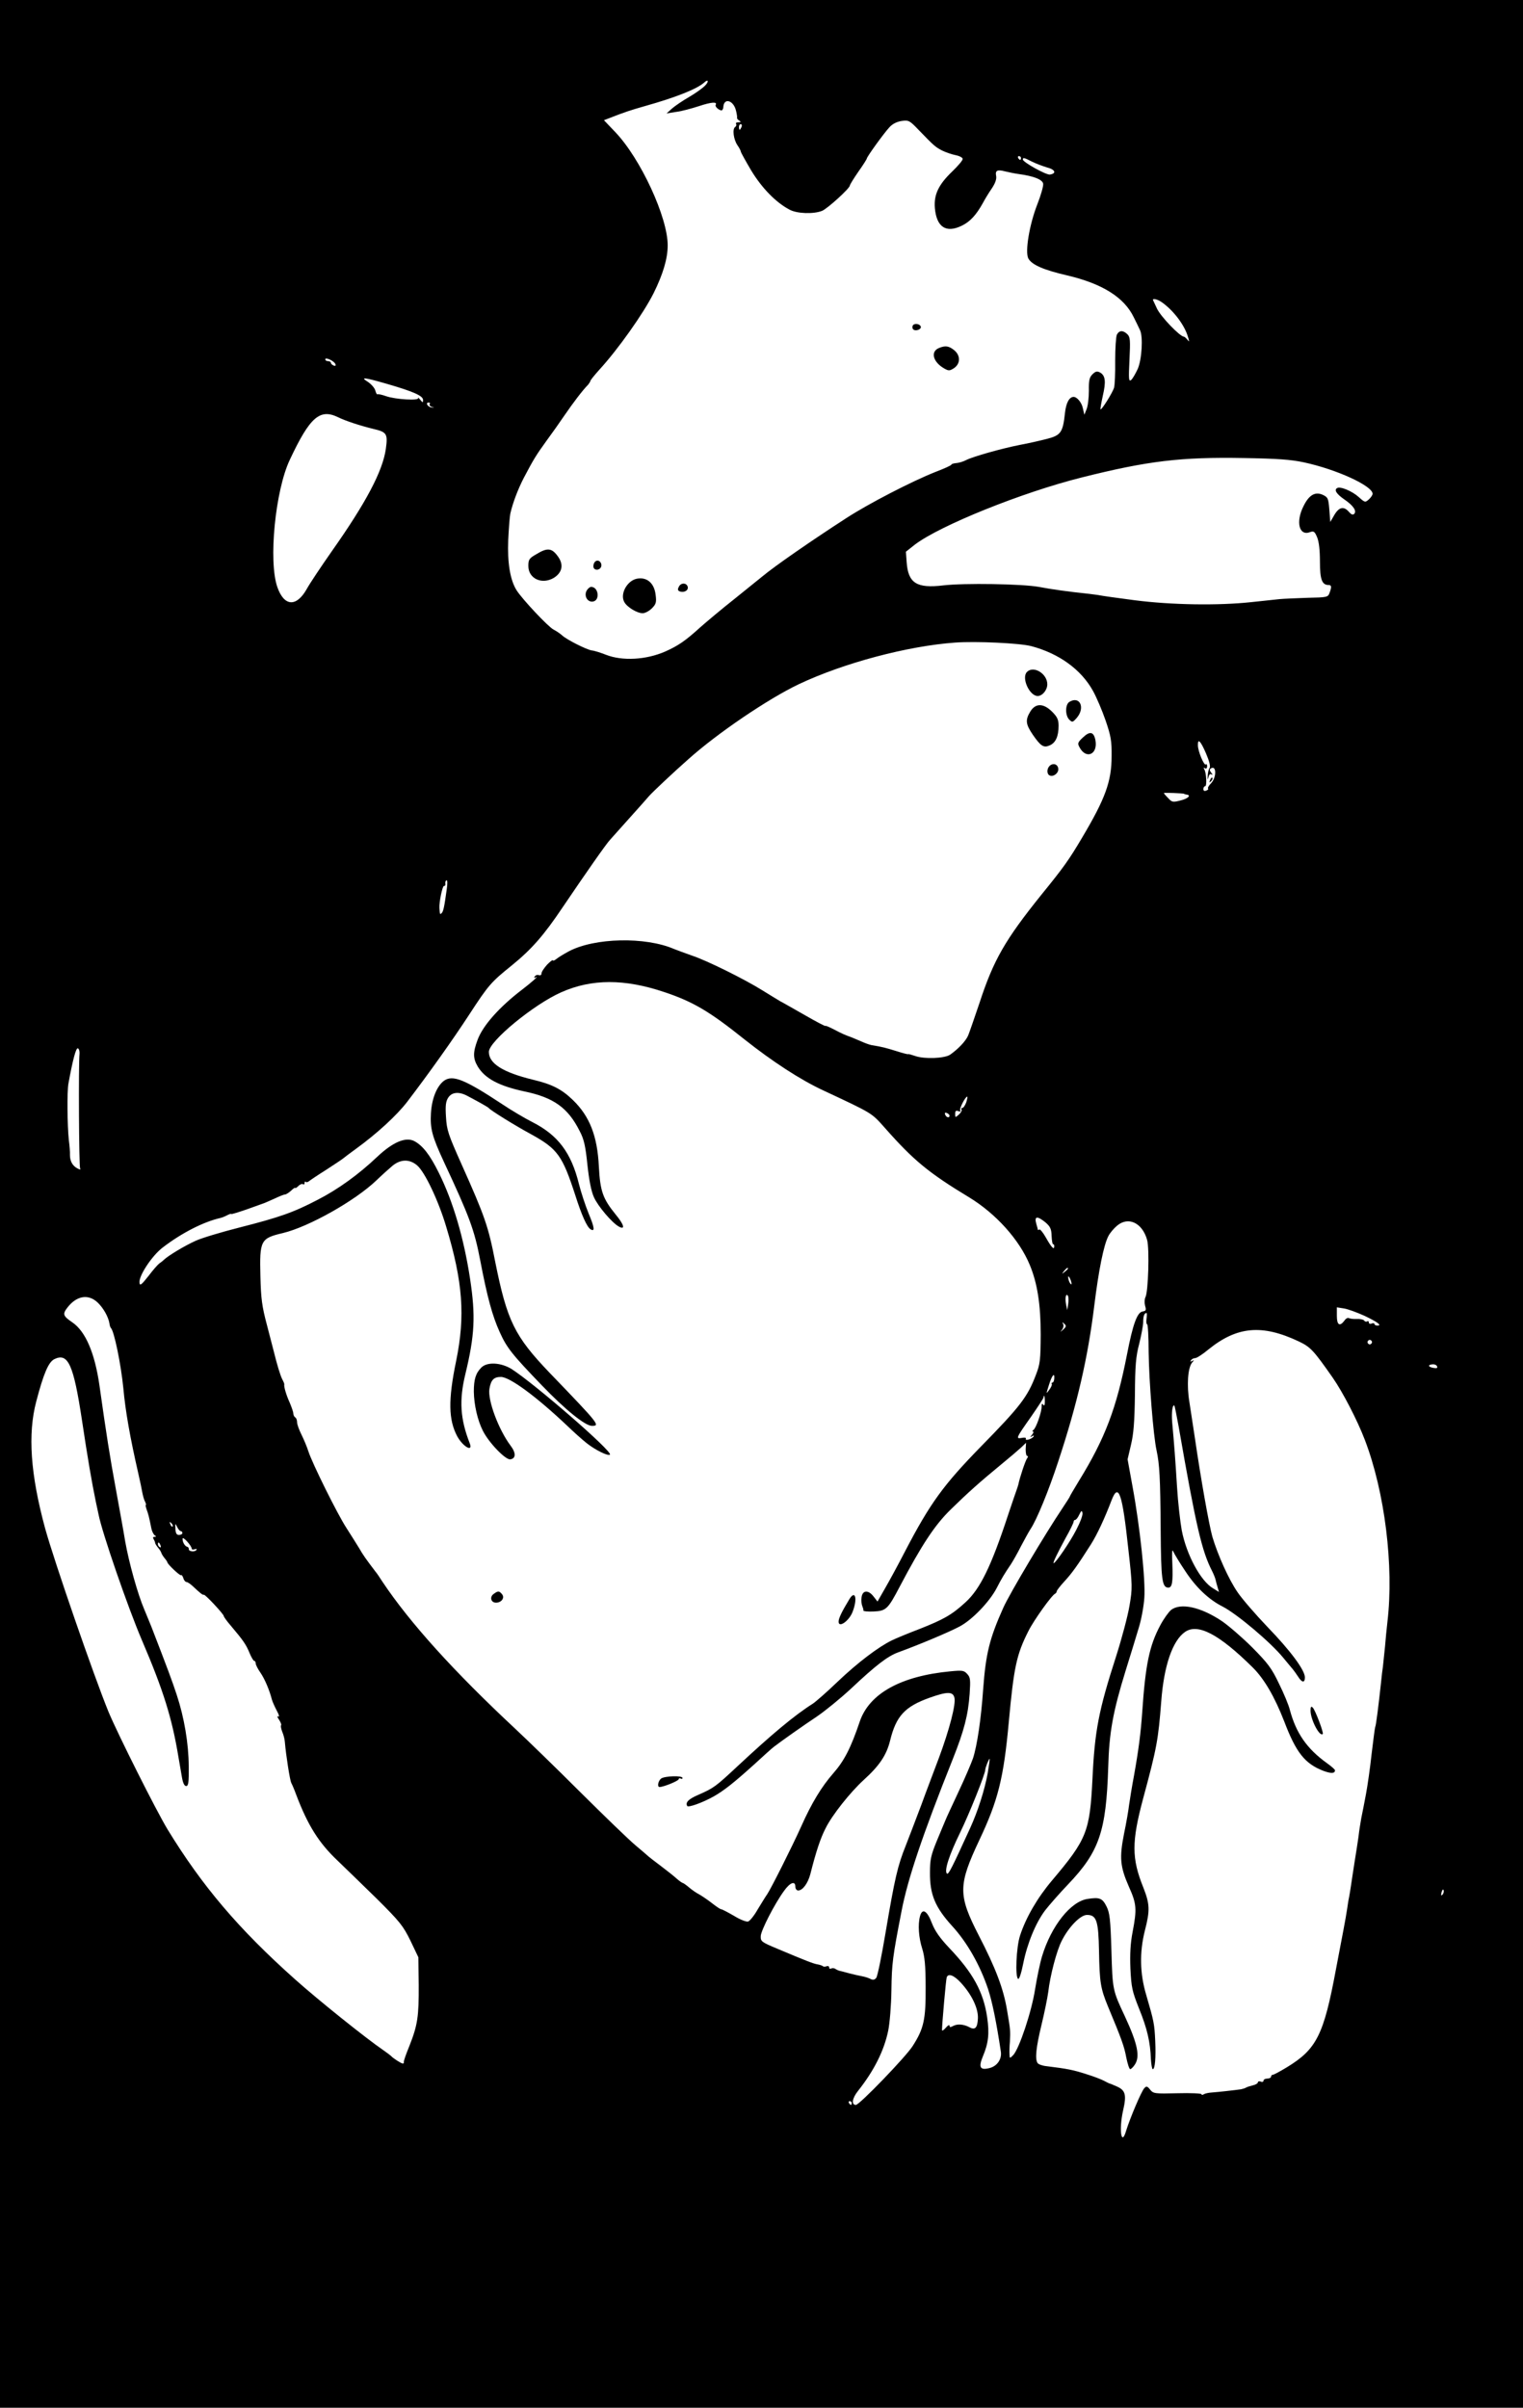 <?xml version="1.0" standalone="no"?>
<!DOCTYPE svg PUBLIC "-//W3C//DTD SVG 20010904//EN"
 "http://www.w3.org/TR/2001/REC-SVG-20010904/DTD/svg10.dtd">
<svg version="1.0" xmlns="http://www.w3.org/2000/svg"
 width="810pt" height="1280pt" viewBox="0 0 810 1280"
 preserveAspectRatio="xMidYMid meet">

<g transform="translate(0,1280) scale(0.1,-0.1)"
fill="#000000" stroke="none">
<path d="M0 6400 l0 -6400 4050 0 4050 0 0 6400 0 6400 -4050 0 -4050 0 0
-6400z m3751 5946 c-13 -14 -51 -41 -85 -61 -35 -20 -76 -48 -92 -62 l-29 -26
50 8 c28 3 83 18 123 31 66 22 99 24 88 6 -4 -8 14 -26 30 -29 5 -1 11 8 11
19 4 51 56 34 68 -23 4 -16 6 -32 5 -35 -1 -4 4 -11 12 -15 10 -7 9 -9 -5 -9
-10 0 -16 -4 -12 -9 3 -5 0 -13 -5 -16 -16 -10 -9 -66 12 -97 10 -14 18 -30
18 -34 0 -4 25 -49 55 -100 57 -94 132 -171 205 -209 39 -21 127 -24 172 -6
28 11 148 120 148 135 0 4 20 37 45 73 25 35 45 67 45 70 0 9 91 135 120 166
17 19 40 30 66 34 37 5 42 2 89 -47 82 -85 89 -91 125 -110 20 -10 53 -21 73
-25 20 -4 37 -13 37 -20 0 -8 -25 -37 -55 -66 -73 -70 -99 -123 -93 -195 9
-101 59 -135 143 -94 44 21 77 57 112 120 10 19 31 54 47 77 19 28 27 51 24
67 -6 30 6 36 47 25 17 -4 49 -11 71 -14 83 -11 129 -30 132 -52 2 -11 -12
-61 -31 -109 -43 -110 -66 -253 -48 -288 19 -34 81 -61 206 -90 188 -44 304
-117 355 -223 13 -26 28 -57 33 -68 17 -34 10 -156 -12 -206 -12 -26 -27 -52
-35 -59 -13 -10 -14 3 -9 107 5 104 4 121 -11 136 -23 22 -43 22 -56 -2 -5
-11 -9 -73 -9 -138 1 -66 -2 -130 -6 -144 -8 -27 -67 -121 -72 -115 -2 1 4 34
12 71 18 77 14 109 -15 125 -15 8 -24 6 -40 -10 -16 -16 -20 -32 -19 -87 0
-38 -5 -81 -12 -98 l-12 -30 -8 35 c-6 30 -31 60 -49 60 -23 0 -40 -31 -46
-85 -11 -104 -22 -119 -95 -138 -35 -9 -100 -24 -144 -32 -97 -19 -250 -62
-287 -81 -15 -8 -39 -15 -53 -16 -14 -1 -25 -5 -25 -8 0 -4 -38 -21 -85 -39
-124 -49 -355 -168 -475 -246 -190 -123 -379 -254 -445 -309 -16 -13 -84 -68
-150 -121 -66 -52 -148 -121 -182 -151 -77 -70 -116 -97 -186 -128 -101 -44
-227 -51 -314 -17 -28 11 -62 22 -75 23 -28 4 -133 57 -157 79 -10 9 -31 24
-47 32 -29 15 -165 160 -196 208 -35 55 -50 147 -45 269 3 63 8 126 11 139 13
58 41 131 72 191 51 97 65 120 120 196 28 38 72 100 97 137 44 64 95 132 125
162 6 8 12 17 12 20 0 4 22 31 48 60 99 108 233 297 288 406 50 101 75 184 75
254 1 148 -144 462 -279 603 l-60 63 26 10 c84 33 115 43 192 65 164 46 277
91 315 125 21 20 27 7 6 -15z m193 -221 c-4 -8 -8 -15 -10 -15 -2 0 -4 7 -4
15 0 8 4 15 10 15 5 0 7 -7 4 -15z m1486 -165 c0 -5 -2 -10 -4 -10 -3 0 -8 5
-11 10 -3 6 -1 10 4 10 6 0 11 -4 11 -10z m58 -19 c20 -10 57 -24 80 -31 44
-11 53 -32 16 -38 -20 -3 -144 66 -144 80 0 12 7 10 48 -11z m690 -747 c59
-41 116 -114 137 -175 11 -34 12 -40 1 -26 -7 9 -16 17 -19 17 -21 0 -124 107
-144 150 -9 19 -18 38 -20 43 -7 13 22 7 45 -9z m-4394 -330 c3 -8 0 -11 -10
-7 -7 3 -14 9 -14 14 0 5 -7 9 -15 9 -8 0 -15 4 -15 10 0 13 48 -9 54 -26z
m275 -105 c138 -40 191 -63 191 -85 0 -16 -1 -16 -16 2 -8 10 -13 14 -10 8 7
-15 -120 -8 -171 10 -22 8 -43 12 -46 10 -2 -3 -7 6 -11 20 -3 13 -21 33 -38
45 -45 28 -24 26 101 -10z m226 -108 c-3 -5 3 -11 12 -14 15 -3 15 -4 -1 -3
-20 1 -36 26 -16 26 6 0 9 -4 5 -9z m-487 -69 c38 -19 117 -45 187 -62 73 -17
78 -26 67 -107 -17 -118 -105 -285 -287 -543 -56 -80 -117 -171 -134 -202 -55
-97 -120 -92 -156 11 -48 138 -11 513 66 676 107 228 160 274 257 227z m5137
-240 c173 -37 365 -125 365 -167 0 -7 -9 -20 -20 -30 -19 -17 -21 -17 -54 13
-36 32 -99 58 -115 47 -17 -10 -2 -32 40 -61 47 -32 66 -61 51 -76 -7 -7 -16
-3 -28 11 -27 31 -52 26 -77 -16 l-22 -38 -5 65 c-5 60 -7 66 -34 79 -41 19
-74 0 -103 -59 -43 -84 -24 -161 34 -139 20 7 25 4 38 -27 10 -24 15 -69 15
-130 0 -95 11 -124 46 -124 16 0 17 -10 5 -42 -8 -23 -14 -24 -117 -26 -60 -2
-127 -5 -149 -7 -22 -2 -89 -10 -150 -16 -176 -19 -426 -15 -620 10 -93 12
-177 24 -185 26 -8 2 -42 6 -75 10 -88 9 -182 22 -250 35 -88 16 -398 21 -508
8 -142 -17 -187 12 -195 123 l-4 56 48 38 c133 101 568 277 888 357 351 88
526 109 861 103 180 -3 250 -8 320 -23z m-1450 -977 c147 -39 265 -124 328
-238 19 -34 49 -105 67 -157 28 -82 33 -108 32 -190 0 -134 -33 -225 -158
-435 -68 -115 -97 -156 -215 -301 -194 -241 -255 -348 -329 -574 -27 -80 -54
-158 -61 -175 -13 -30 -53 -72 -96 -102 -30 -20 -137 -24 -185 -7 -21 7 -38
12 -38 10 0 -2 -28 5 -62 16 -58 18 -77 23 -133 32 -11 2 -38 12 -60 22 -22 9
-42 18 -45 19 -36 13 -52 20 -92 41 -27 14 -48 23 -48 20 0 -3 -48 22 -107 56
-60 34 -119 68 -133 75 -14 8 -56 34 -95 58 -96 60 -296 159 -375 185 -36 13
-78 28 -95 35 -153 66 -422 60 -559 -12 -28 -15 -59 -34 -68 -42 -10 -8 -18
-10 -18 -6 0 4 -13 -6 -30 -23 -16 -18 -30 -38 -30 -47 0 -8 -6 -12 -14 -9 -8
3 -17 0 -22 -7 -5 -8 -3 -10 7 -4 17 9 -27 -30 -73 -65 -122 -93 -210 -192
-238 -268 -25 -67 -25 -98 1 -142 39 -64 113 -103 247 -132 156 -32 233 -87
295 -211 23 -43 31 -80 41 -178 9 -83 20 -141 35 -174 21 -47 96 -136 133
-156 35 -19 27 11 -18 65 -68 84 -82 123 -89 255 -8 162 -49 267 -138 353 -60
58 -111 84 -212 108 -160 39 -235 86 -235 148 0 56 238 252 385 317 162 72
337 72 548 1 153 -51 241 -103 427 -252 149 -118 298 -215 419 -271 265 -124
255 -118 328 -200 152 -172 232 -238 447 -368 143 -87 268 -226 323 -360 40
-96 58 -210 58 -370 -1 -136 -3 -156 -26 -215 -44 -116 -83 -167 -292 -380
-199 -204 -269 -299 -404 -558 -36 -70 -84 -158 -106 -196 l-40 -70 -22 28
c-28 36 -59 32 -63 -7 -2 -16 0 -36 4 -45 4 -10 7 -20 6 -24 -1 -4 23 -6 53
-5 68 3 77 12 140 132 118 224 187 328 271 410 94 92 156 147 269 240 44 36
92 77 106 90 l26 25 -2 -35 c0 -19 3 -35 8 -35 6 0 5 -5 0 -12 -9 -11 -40
-104 -47 -140 -2 -7 -6 -20 -9 -28 -3 -8 -24 -69 -46 -135 -89 -271 -148 -392
-226 -463 -73 -67 -116 -91 -245 -142 -58 -22 -123 -49 -146 -60 -72 -35 -183
-119 -289 -220 -57 -55 -117 -107 -132 -117 -97 -61 -221 -165 -400 -332 -118
-110 -126 -116 -210 -153 -51 -22 -69 -40 -58 -59 6 -9 80 17 141 51 54 31
103 69 214 169 52 48 99 90 105 94 33 26 162 117 230 162 44 30 125 96 180
147 133 125 195 173 252 194 110 40 272 108 326 137 67 35 159 131 197 203 26
51 43 79 77 129 11 17 35 59 53 95 19 36 41 76 50 90 33 48 98 207 148 360
102 308 158 553 192 830 23 186 50 322 75 369 8 16 29 41 46 55 60 51 135 15
160 -76 13 -49 6 -276 -9 -304 -5 -10 -6 -29 -2 -45 7 -24 5 -28 -13 -31 -29
-4 -52 -68 -83 -228 -56 -286 -116 -446 -256 -673 -26 -43 -48 -80 -48 -82 0
-3 -18 -30 -39 -62 -90 -134 -281 -454 -315 -530 -73 -163 -93 -243 -107 -432
-11 -159 -32 -300 -54 -368 -9 -26 -43 -106 -77 -178 -33 -71 -65 -139 -69
-150 -5 -11 -25 -60 -46 -110 -32 -78 -37 -101 -37 -170 -1 -117 28 -185 118
-284 79 -86 148 -207 191 -335 22 -67 44 -173 68 -333 6 -41 -21 -79 -64 -88
-47 -11 -55 6 -32 62 30 71 36 122 23 210 -20 135 -76 236 -202 368 -49 52
-76 90 -92 132 -25 66 -51 81 -63 36 -12 -45 -7 -114 12 -173 13 -42 18 -90
18 -205 1 -172 -10 -220 -69 -312 -36 -57 -283 -313 -302 -313 -25 0 -20 35
11 74 85 107 139 214 161 321 8 39 16 135 17 214 2 143 6 175 54 422 33 171
111 403 273 809 60 151 81 233 89 345 5 75 4 88 -13 106 -17 19 -26 20 -89 14
-264 -25 -431 -118 -482 -266 -48 -142 -83 -210 -142 -277 -61 -70 -114 -156
-170 -282 -49 -109 -160 -329 -180 -359 -10 -14 -33 -52 -52 -83 -18 -32 -41
-60 -50 -63 -9 -3 -43 10 -75 30 -33 19 -63 35 -68 35 -5 0 -27 15 -50 33 -23
18 -53 38 -67 46 -14 7 -39 24 -54 37 -15 13 -31 24 -34 24 -3 0 -17 10 -31
22 -14 13 -52 43 -85 68 -33 25 -62 47 -65 50 -3 3 -34 30 -70 60 -36 30 -169
159 -296 285 -127 127 -282 277 -344 335 -326 304 -560 563 -705 780 -16 25
-33 50 -38 55 -50 66 -66 88 -87 125 -14 23 -45 72 -68 108 -48 74 -182 344
-202 407 -7 22 -23 61 -36 87 -13 26 -24 56 -24 67 0 11 -4 23 -10 26 -5 3
-10 13 -10 21 0 8 -9 33 -19 57 -18 39 -32 86 -29 97 1 3 -4 15 -11 28 -10 20
-26 71 -46 152 -2 8 -18 69 -35 135 -27 101 -32 142 -35 259 -5 193 1 203 120
231 137 33 383 171 497 280 29 28 68 63 86 78 43 35 90 36 130 2 41 -34 114
-188 155 -326 89 -294 102 -475 53 -714 -43 -207 -41 -313 6 -401 31 -56 86
-86 66 -36 -50 128 -57 227 -23 367 50 207 55 310 25 507 -33 216 -90 410
-166 563 -48 97 -86 145 -131 169 -46 23 -113 -5 -197 -84 -98 -93 -207 -172
-316 -228 -130 -68 -206 -94 -414 -147 -99 -25 -205 -57 -235 -71 -58 -26
-146 -79 -169 -101 -7 -7 -19 -16 -25 -20 -7 -5 -33 -34 -57 -66 -37 -47 -46
-54 -48 -37 -6 35 65 143 122 187 101 78 219 138 308 158 9 2 26 9 37 15 12 6
21 9 21 6 0 -2 37 9 83 25 45 16 87 31 92 33 6 2 30 13 55 24 25 12 50 22 56
22 5 0 20 9 32 20 12 12 22 18 22 15 0 -4 7 1 16 9 8 9 20 14 25 11 5 -4 9 -1
9 6 0 7 3 10 6 6 3 -3 11 -2 18 4 6 5 46 32 89 59 43 28 84 55 90 60 7 6 39
30 72 54 110 80 215 176 271 249 113 148 240 326 330 464 103 158 116 172 225
260 106 86 171 160 271 309 126 186 232 338 253 360 9 10 109 122 170 190 11
12 27 31 36 41 16 19 135 131 209 196 155 139 425 322 589 400 239 113 579
203 831 221 111 8 345 -3 405 -19z m929 -570 c18 -42 25 -70 19 -78 -5 -6 -9
-25 -10 -42 -1 -21 0 -23 4 -7 3 14 9 20 16 15 8 -4 7 -1 -1 9 -9 12 -10 18
-2 23 30 19 31 -47 1 -79 -12 -12 -19 -25 -16 -28 3 -3 -1 -8 -10 -11 -9 -4
-15 -1 -15 8 0 8 4 15 9 15 11 0 7 72 -4 90 -5 9 -4 11 3 6 7 -4 12 0 12 10 0
10 -3 14 -7 10 -9 -8 -42 70 -42 102 -1 39 14 24 43 -43z m-116 -215 c1 -2 7
-3 12 -4 27 -3 10 -21 -30 -31 -42 -11 -47 -10 -67 12 -13 13 -23 25 -23 27 0
3 103 -1 108 -4z m-3922 -507 c-13 -95 -18 -118 -27 -127 -9 -10 -10 -6 -12
27 -2 31 16 117 24 117 5 0 8 3 8 8 -2 13 1 22 7 22 4 0 4 -21 0 -47z m-1953
-874 c-6 -59 -3 -600 3 -610 4 -8 0 -8 -15 0 -26 14 -39 39 -39 71 1 14 -2 50
-6 80 -8 76 -10 258 -2 300 23 126 40 190 50 187 6 -2 10 -15 9 -28z m4716
-259 c-6 -16 -15 -30 -21 -30 -5 0 -7 -4 -4 -9 3 -4 -3 -16 -14 -26 -19 -17
-20 -17 -20 3 0 16 4 20 17 15 9 -4 14 -2 10 4 -6 9 27 73 37 73 3 0 0 -13 -5
-30z m-89 -71 c0 -14 -17 -10 -23 5 -4 10 -1 13 9 9 7 -3 14 -9 14 -14z m511
-568 c25 -22 31 -34 32 -73 1 -25 5 -44 8 -43 3 2 6 -2 6 -10 0 -22 -14 -8
-44 45 -15 27 -31 46 -35 44 -4 -3 -8 -4 -8 -2 0 2 -4 17 -9 34 -11 39 6 41
50 5z m119 -245 c0 -2 -8 -10 -17 -17 -16 -13 -17 -12 -4 4 13 16 21 21 21 13z
m19 -81 c0 -5 -4 -3 -9 5 -5 8 -9 22 -9 30 0 16 17 -16 18 -35z m-18 -108 l-5
-32 -6 30 c-7 35 -1 63 10 46 3 -6 4 -26 1 -44z m-5161 8 c30 -29 56 -75 62
-110 1 -11 5 -22 8 -25 17 -16 53 -190 66 -320 11 -122 36 -263 80 -455 9 -38
18 -83 21 -100 3 -16 9 -38 14 -47 5 -10 7 -18 5 -18 -3 0 -1 -11 4 -25 9 -25
12 -35 25 -100 3 -16 12 -33 18 -37 9 -6 9 -8 -1 -8 -8 0 -10 -5 -5 -12 4 -7
8 -16 8 -20 0 -4 7 -15 15 -25 9 -10 16 -22 18 -28 1 -5 9 -18 17 -28 8 -9 15
-20 15 -22 0 -10 68 -74 73 -69 3 3 8 -4 12 -15 3 -12 11 -21 16 -21 6 0 21
-10 34 -22 38 -36 54 -49 59 -46 6 4 106 -103 106 -113 0 -4 17 -28 38 -52 66
-78 81 -100 99 -144 10 -24 21 -43 26 -43 4 0 7 -6 7 -13 0 -7 11 -29 25 -49
23 -33 49 -95 61 -143 3 -11 15 -38 26 -59 12 -21 15 -36 8 -31 -7 4 -6 -3 4
-17 9 -14 14 -27 11 -30 -3 -3 0 -18 6 -34 7 -16 13 -40 14 -54 6 -72 27 -204
34 -218 5 -9 17 -37 26 -62 62 -164 121 -257 219 -350 38 -36 131 -127 208
-202 126 -125 142 -146 181 -225 l42 -88 2 -146 c1 -169 -6 -215 -49 -324 -18
-44 -32 -83 -30 -87 1 -5 -1 -8 -6 -8 -8 0 -53 29 -62 40 -3 3 -21 17 -40 30
-95 65 -348 268 -469 376 -302 269 -496 498 -680 799 -61 101 -263 503 -314
625 -78 191 -287 795 -337 975 -78 287 -93 502 -47 675 39 149 65 208 95 224
74 37 103 -27 148 -324 30 -200 52 -329 74 -435 6 -27 12 -57 14 -65 18 -95
156 -495 231 -670 114 -266 160 -414 194 -620 6 -36 15 -85 19 -110 5 -29 13
-45 22 -45 12 0 15 19 14 105 -1 122 -24 259 -64 380 -24 73 -47 135 -134 360
-8 19 -25 62 -39 95 -34 79 -81 247 -101 360 -8 50 -31 176 -50 280 -31 167
-51 294 -87 550 -25 173 -74 287 -144 335 -50 34 -53 44 -27 78 49 64 112 75
162 27z m6737 -70 c71 -34 95 -52 68 -52 -8 0 -15 4 -15 8 0 5 -7 6 -15 3 -8
-4 -15 -1 -15 6 0 6 -4 9 -9 5 -5 -3 -12 -1 -16 5 -3 5 -21 9 -39 8 -18 -1
-37 2 -43 5 -5 3 -16 -3 -23 -14 -25 -33 -40 -23 -40 26 l0 45 38 -6 c20 -3
69 -21 109 -39z m-1159 -15 c-3 -16 -1 -30 3 -30 4 0 8 -66 8 -147 2 -156 25
-447 42 -523 16 -75 20 -144 22 -420 2 -269 7 -310 41 -310 20 0 25 29 21 128
-3 60 -1 80 5 64 5 -12 34 -60 65 -106 56 -85 124 -150 198 -187 77 -40 255
-190 322 -272 22 -27 45 -54 50 -60 6 -7 18 -24 28 -39 21 -34 37 -36 37 -5 0
38 -76 141 -200 269 -63 66 -134 148 -157 182 -48 69 -106 199 -135 296 -18
64 -62 312 -93 525 -9 61 -22 146 -29 190 -15 89 -9 183 14 211 12 14 12 16 1
9 -10 -5 -12 -4 -7 3 4 7 14 12 22 12 9 0 41 21 71 46 152 123 285 135 480 43
63 -30 78 -46 181 -193 53 -76 131 -226 171 -331 106 -277 155 -670 120 -967
-4 -35 -10 -94 -13 -133 -4 -38 -9 -86 -11 -105 -3 -19 -7 -53 -9 -75 -14
-131 -28 -241 -32 -246 -2 -4 -10 -68 -19 -142 -8 -75 -22 -172 -30 -214 -8
-43 -19 -100 -25 -128 -5 -27 -12 -72 -15 -100 -4 -27 -13 -88 -21 -135 -7
-47 -16 -103 -19 -125 -3 -22 -8 -49 -10 -61 -3 -12 -7 -39 -10 -60 -3 -21
-12 -73 -20 -114 -8 -41 -26 -136 -40 -210 -65 -349 -103 -424 -261 -520 -36
-22 -70 -40 -75 -40 -5 0 -9 -4 -9 -10 0 -5 -9 -10 -20 -10 -11 0 -20 -5 -20
-11 0 -6 -7 -9 -15 -5 -8 3 -15 1 -15 -4 0 -5 -12 -13 -27 -16 -16 -4 -32 -9
-38 -13 -5 -3 -17 -6 -25 -8 -27 -4 -124 -15 -155 -17 -16 -1 -36 -5 -42 -9
-7 -5 -13 -5 -13 0 0 4 -57 7 -127 5 -122 -3 -129 -2 -146 19 -15 19 -20 20
-31 8 -15 -15 -76 -159 -97 -227 -25 -86 -39 5 -16 108 19 82 13 107 -31 127
-20 9 -39 17 -42 17 -3 1 -15 7 -28 14 -13 7 -56 24 -96 36 -68 22 -98 28
-211 42 -21 2 -43 10 -47 17 -14 22 -8 82 21 202 16 66 32 145 36 175 10 88
45 221 72 273 37 73 99 137 134 137 51 0 61 -31 64 -192 3 -166 8 -198 47
-293 74 -177 87 -214 98 -273 7 -34 16 -62 21 -62 4 0 15 10 23 22 31 43 17
111 -51 258 -66 140 -66 142 -72 350 -5 167 -9 201 -26 235 -22 44 -37 50
-101 40 -89 -13 -193 -143 -242 -305 -11 -36 -27 -114 -37 -175 -18 -118 -84
-315 -116 -350 -19 -19 -19 -19 -20 5 -1 14 0 43 2 65 3 60 3 62 -15 168 -19
115 -61 225 -150 397 -111 216 -111 267 3 509 99 209 129 329 156 625 27 293
41 360 105 486 28 56 125 192 142 198 4 2 8 8 8 12 0 5 18 28 40 52 39 42 69
83 142 198 33 52 73 138 110 235 37 95 57 37 89 -261 22 -195 22 -207 6 -301
-9 -54 -41 -174 -71 -268 -93 -288 -114 -396 -126 -655 -14 -278 -30 -318
-215 -537 -77 -91 -139 -197 -170 -293 -20 -60 -27 -222 -10 -230 6 -3 17 32
27 82 21 105 66 216 117 283 21 27 76 90 122 138 166 174 202 282 213 622 5
185 25 295 93 515 25 80 56 181 69 225 14 44 27 116 30 160 7 94 -23 378 -63
594 l-26 143 18 77 c14 58 19 121 21 266 1 157 5 204 23 272 11 45 21 97 21
115 0 32 6 48 18 48 2 0 2 -13 0 -30z m-443 -58 c-17 -15 -18 -15 -6 0 7 9 9
23 5 30 -6 10 -4 11 7 0 11 -10 10 -15 -6 -30z m1642 -67 c0 -6 -6 -12 -12
-12 -6 0 -12 6 -12 12 0 6 6 12 12 12 6 0 12 -6 12 -12z m346 -129 c4 -9 -2
-11 -19 -8 -29 5 -32 17 -5 19 11 1 22 -4 24 -11z m-2036 -66 c-1 -11 -5 -20
-10 -20 -4 0 -6 -4 -3 -8 2 -4 -4 -18 -14 -31 -17 -24 -17 -23 -1 27 16 52 31
69 28 32z m-50 -120 c0 -20 -3 -26 -9 -18 -5 9 -8 6 -8 -9 0 -31 -30 -116 -44
-125 -6 -4 -7 -8 -2 -8 5 0 2 -8 -5 -17 -12 -14 -12 -16 0 -8 9 5 12 4 8 -2
-4 -6 -16 -13 -27 -16 -11 -3 -17 -1 -14 4 3 6 -6 8 -21 5 -34 -6 -32 -2 49
113 36 52 66 98 66 102 0 5 2 9 3 9 2 0 4 -14 4 -30z m712 -136 c93 -533 123
-660 178 -767 8 -16 16 -36 18 -45 2 -10 7 -28 11 -41 l7 -24 -31 19 c-66 38
-142 179 -167 309 -8 44 -20 148 -25 230 -9 145 -15 226 -26 346 -4 51 2 96
12 86 2 -2 12 -53 23 -113z m-545 -547 c-32 -63 -110 -177 -120 -177 -6 0 18
50 63 133 24 42 43 82 43 87 0 6 4 10 8 10 5 0 15 12 22 28 11 22 14 24 17 9
3 -10 -12 -50 -33 -90z m-4806 18 c-3 -3 -9 2 -12 12 -6 14 -5 15 5 6 7 -7 10
-15 7 -18z m44 -25 c4 0 8 -4 8 -10 0 -5 -8 -10 -18 -10 -13 0 -18 9 -19 33
-2 30 -1 30 9 10 6 -13 15 -23 20 -23z m58 -94 c0 -4 7 -5 16 -2 8 3 12 2 9
-3 -7 -13 -42 -10 -41 4 1 5 -3 11 -8 12 -12 2 -26 25 -25 43 0 16 49 -38 49
-54z m-166 18 c3 -8 2 -12 -4 -9 -6 3 -10 10 -10 16 0 14 7 11 14 -7z m4222
-809 c9 -34 -27 -171 -82 -319 -25 -67 -68 -179 -94 -251 -27 -71 -64 -169
-83 -217 -43 -107 -58 -172 -107 -461 -21 -125 -43 -234 -50 -242 -8 -10 -17
-12 -29 -6 -9 5 -29 12 -46 15 -16 3 -48 10 -70 16 -22 6 -44 12 -50 13 -5 1
-16 6 -22 10 -7 5 -17 5 -23 2 -5 -3 -10 -1 -10 5 0 7 -6 10 -14 7 -8 -3 -17
-3 -20 1 -4 3 -16 7 -27 9 -22 3 -69 22 -214 83 -86 36 -90 39 -89 68 2 31 73
170 124 240 32 45 60 55 60 22 0 -11 7 -20 15 -20 24 0 52 38 65 88 30 119 54
191 81 243 34 69 130 190 202 256 85 77 122 133 141 210 32 131 79 181 211
228 93 33 123 33 131 0z m177 -402 c-17 -91 -52 -201 -94 -293 -97 -212 -115
-248 -123 -240 -15 15 12 98 70 217 49 100 134 313 134 334 0 11 19 59 23 59
2 0 -3 -35 -10 -77z m2419 -645 c-8 -8 -9 -4 -5 13 4 13 8 18 11 10 2 -7 -1
-18 -6 -23z m-2562 -468 c58 -63 93 -136 91 -189 -2 -51 -15 -65 -45 -48 -31
16 -63 19 -86 7 -15 -8 -20 -8 -20 1 0 7 -9 2 -20 -11 -11 -13 -20 -18 -20
-12 0 30 21 269 25 280 8 23 38 12 75 -28z m-580 -640 c0 -5 -2 -10 -4 -10 -3
0 -8 5 -11 10 -3 6 -1 10 4 10 6 0 11 -4 11 -10z"/>
<path d="M4855 11070 c-4 -7 -3 -16 2 -21 12 -12 45 0 40 15 -5 15 -34 19 -42
6z"/>
<path d="M4994 10950 c-47 -19 -32 -75 28 -109 23 -13 29 -13 52 2 35 24 35
68 0 96 -28 22 -46 25 -80 11z"/>
<path d="M2853 9854 c-39 -22 -43 -29 -43 -63 0 -68 74 -101 137 -62 45 29 52
72 18 116 -31 42 -55 44 -112 9z"/>
<path d="M3157 9799 c-3 -13 0 -22 9 -26 20 -7 38 11 31 31 -9 23 -34 20 -40
-5z"/>
<path d="M3385 9723 c-51 -12 -88 -81 -65 -123 14 -27 68 -60 98 -60 13 0 35
12 49 26 22 22 25 32 20 71 -7 64 -48 98 -102 86z"/>
<path d="M3611 9682 c-8 -15 -7 -21 4 -26 22 -8 46 4 43 23 -5 23 -35 25 -47
3z"/>
<path d="M3120 9660 c-15 -28 4 -62 33 -58 39 5 31 78 -9 78 -7 0 -18 -9 -24
-20z"/>
<path d="M5462 9228 c-31 -31 13 -128 57 -128 25 0 51 32 51 62 0 57 -73 101
-108 66z"/>
<path d="M5688 9069 c-23 -13 -24 -72 -1 -95 16 -15 18 -15 40 10 46 54 16
118 -39 85z"/>
<path d="M5480 9018 c-28 -46 -25 -68 13 -124 43 -62 58 -71 91 -56 31 14 46
48 46 104 0 32 -7 47 -34 74 -46 46 -88 47 -116 2z"/>
<path d="M5760 8880 c-28 -26 -30 -32 -19 -52 35 -67 99 -39 85 37 -9 45 -29
50 -66 15z"/>
<path d="M5582 8728 c-16 -16 -15 -45 2 -51 21 -8 49 16 44 39 -4 23 -29 29
-46 12z"/>
<path d="M2362 7055 c-38 -28 -65 -93 -70 -172 -5 -83 6 -124 69 -260 136
-291 162 -361 193 -523 38 -199 65 -296 103 -380 38 -85 66 -120 225 -285 123
-128 230 -215 266 -215 45 0 40 7 -223 280 -189 197 -228 278 -291 591 -37
190 -55 242 -179 519 -71 159 -79 182 -83 252 -4 61 -1 83 12 103 19 29 56 33
100 10 66 -35 111 -60 116 -66 9 -12 145 -96 225 -139 141 -78 166 -113 235
-325 33 -104 62 -169 81 -180 24 -15 21 9 -10 83 -18 44 -41 114 -52 158 -41
166 -111 259 -246 328 -38 19 -113 63 -165 98 -197 130 -260 155 -306 123z"/>
<path d="M2560 5530 c-30 -30 -40 -63 -40 -128 1 -70 20 -153 48 -208 32 -64
121 -156 146 -152 30 4 31 34 2 72 -64 85 -123 242 -113 303 8 47 23 63 61 63
47 0 188 -104 351 -258 33 -32 80 -74 105 -94 47 -37 114 -70 124 -61 15 16
-396 373 -523 455 -57 35 -130 39 -161 8z"/>
<path d="M2625 4326 c-22 -16 -14 -46 13 -46 29 0 48 26 32 45 -15 18 -21 19
-45 1z"/>
<path d="M4517 4298 c-40 -66 -57 -101 -57 -119 0 -35 55 3 74 51 28 71 15
121 -17 68z"/>
<path d="M3516 3345 c-16 -13 -22 -45 -8 -45 21 0 102 33 102 42 0 5 5 6 10 3
6 -3 10 -2 10 3 0 14 -94 11 -114 -3z"/>
<path d="M6436 8653 c-6 -14 -5 -15 5 -6 7 7 10 15 7 18 -3 3 -9 -2 -12 -12z"/>
<path d="M6228 4241 c-13 -11 -39 -47 -57 -81 -58 -108 -79 -210 -96 -460 -8
-114 -19 -200 -44 -340 -11 -58 -22 -127 -26 -155 -3 -27 -15 -97 -27 -154
-25 -127 -21 -174 26 -281 41 -91 43 -118 20 -239 -12 -61 -15 -119 -12 -196
5 -100 9 -120 46 -213 43 -105 60 -179 63 -269 2 -29 6 -53 10 -53 12 0 17 62
13 150 -4 90 -7 105 -48 245 -34 114 -36 227 -7 342 28 108 26 141 -8 228 -63
156 -63 243 -1 475 73 270 80 311 96 515 14 189 60 323 126 369 68 48 181 -11
360 -188 61 -60 117 -156 168 -287 63 -166 110 -225 208 -263 41 -15 62 -15
62 3 0 4 -19 21 -43 38 -107 77 -164 160 -197 283 -6 25 -32 88 -58 140 -39
82 -59 108 -141 191 -53 53 -125 115 -161 140 -113 76 -221 100 -272 60z"/>
<path d="M6970 3705 c1 -49 49 -140 65 -123 6 6 -40 127 -53 140 -9 9 -12 5
-12 -17z"/>
</g>
</svg>
